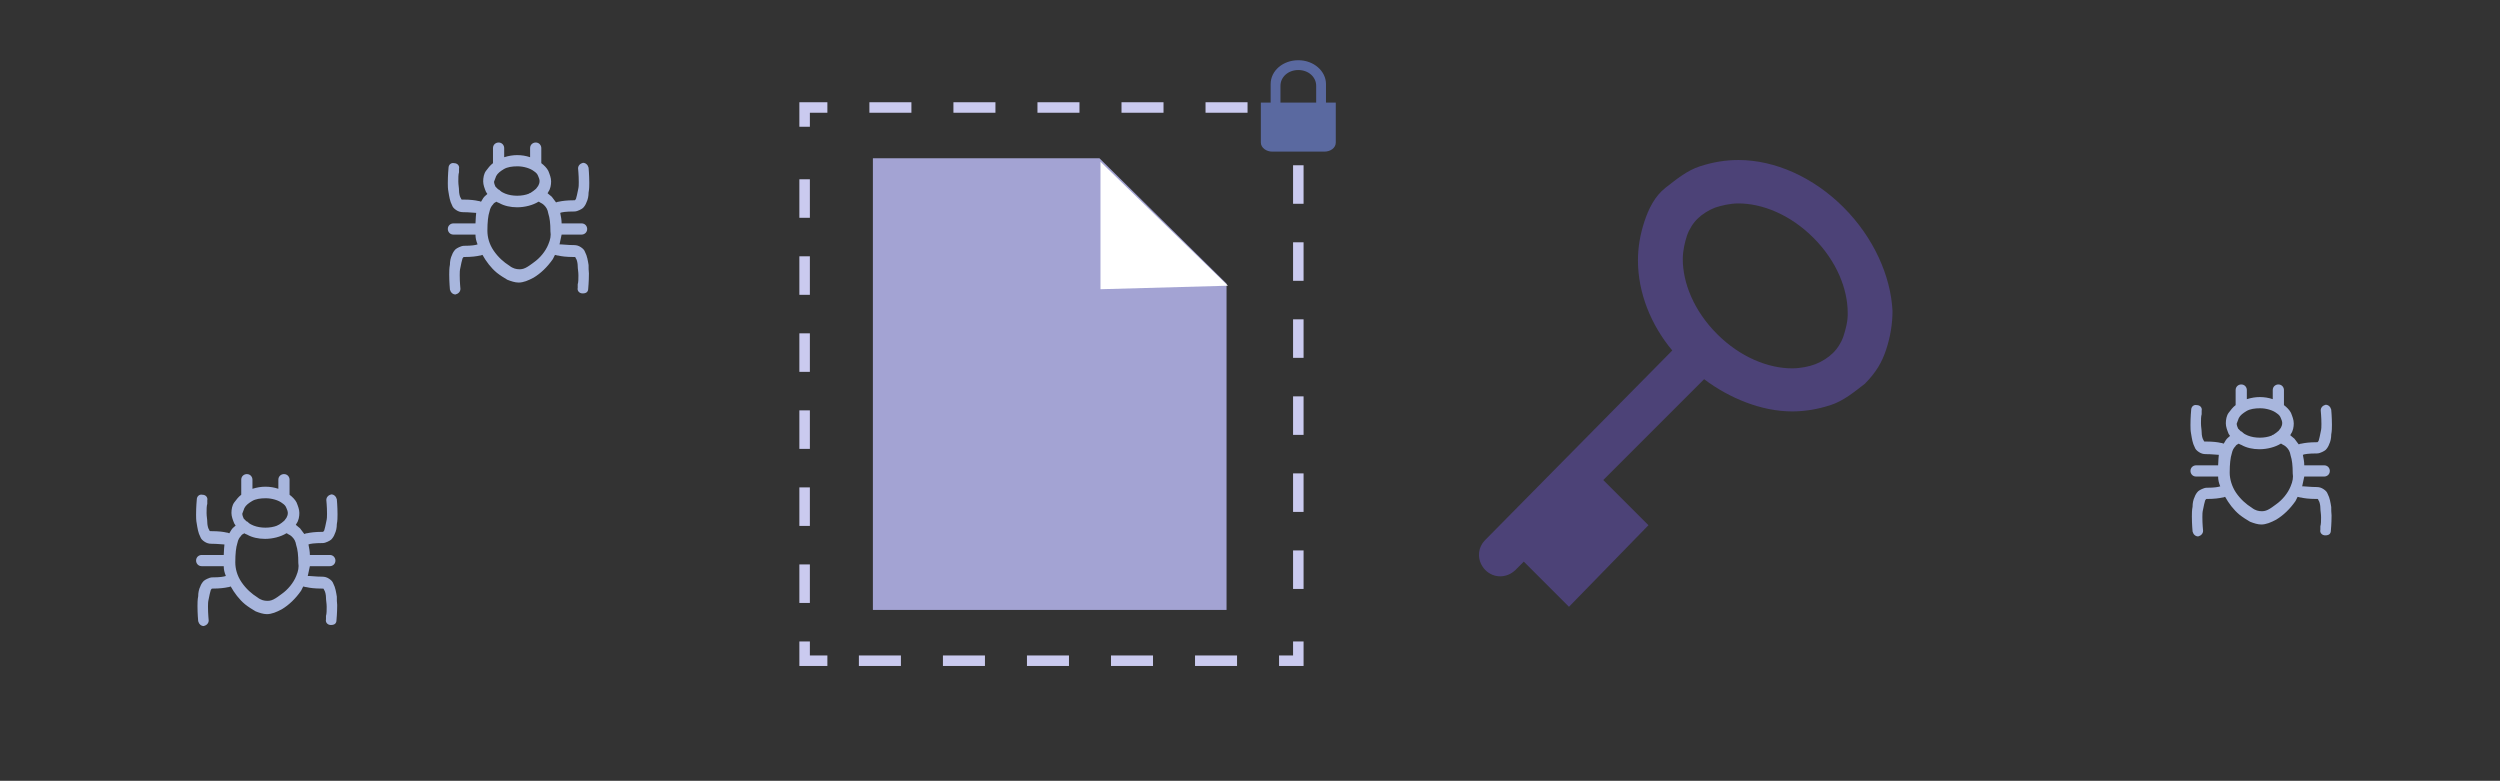 <?xml version="1.0" encoding="utf-8"?>
<!-- Generator: Adobe Illustrator 19.2.0, SVG Export Plug-In . SVG Version: 6.00 Build 0)  -->
<svg version="1.1" id="Layer_1" xmlns="http://www.w3.org/2000/svg" xmlns:xlink="http://www.w3.org/1999/xlink" x="0px" y="0px"
	 viewBox="0 0 714 223" style="enable-background:new 0 0 714 223;" xml:space="preserve">
<rect x="0" y="0" width="714" height="223" fill="#333333" stroke="none"/>
<style type="text/css">
	.st0{fill:#4C4277;}
	.st1{fill:#A3A3D3;}
	.st2{fill:#FFFFFF;}
	.st3{fill:#CACAEF;}
	.st4{fill:#A8B6DD;}
	.st5{fill:#5A69A0;}
</style>
<g>
	<path class="st0" d="M526.5,59.2L526.5,59.2c-8.6-8.6-19.6-13.5-30-13.5c-3.7,0-7.3,0.6-11,1.8s-6.7,3.7-9.8,6.1
		c-3.1,2.4-4.9,6.1-6.1,9.8s-1.8,7.3-1.8,11c0,9.2,3.7,18.4,9.8,25.7l-53.4,54.1c-2.4,2.4-2.4,6.1,0,8.6c2.4,2.4,6.1,2.4,8.6,0
		l2.4-2.4l12.9,12.9l22.7-23.3l-12.9-12.9l28.8-28.8c7.3,5.5,16.5,9.2,25.1,9.2c3.7,0,7.3-0.6,11-1.8s6.7-3.7,9.8-6.1
		c3.1-3.1,4.9-6.1,6.1-9.8c1.2-3.7,1.8-7.3,1.8-11C540,78.8,535.1,67.8,526.5,59.2z M526.5,96c-0.6,1.8-1.8,3.7-3.1,4.9
		c-1.2,1.2-3.1,2.4-4.9,3.1s-4.3,1.2-6.7,1.2c-6.7,0-14.7-3.1-21.4-9.8c-6.7-6.7-9.8-14.7-9.8-21.4c0-2.4,0.6-4.9,1.2-6.7
		s1.8-3.7,3.1-4.9c1.2-1.2,3.1-2.4,4.9-3.1c1.8-0.6,4.3-1.2,6.7-1.2c6.7,0,14.7,3.1,21.4,9.8c6.7,6.7,9.8,14.7,9.8,21.4
		C527.8,91.7,527.1,94.1,526.5,96z"/>
</g>
<g>
	<g>
		<polygon class="st1" points="314,45.2 249.3,45.2 249.3,174.2 350.3,174.2 350.3,81 		"/>
	</g>
	<polygon class="st2" points="314.3,82.6 350.7,81.6 314.3,46.2 	"/>
</g>
<g>
	<polygon class="st3" points="369.3,183.2 369.3,187.2 365.3,187.2 365.3,190.2 372.3,190.2 372.3,183.2 	"/>
	<path class="st3" d="M257.3,187.2h-12v3h12V187.2z M281.3,187.2h-12v3h12V187.2z M305.3,187.2h-12v3h12V187.2z M329.3,187.2h-12v3
		h12V187.2z M353.3,187.2h-12v3h12V187.2z"/>
	<polygon class="st3" points="236.3,187.2 231.3,187.2 231.3,183.2 228.3,183.2 228.3,190.2 236.3,190.2 	"/>
	<path class="st3" d="M231.3,62.2v-11h-3v11H231.3z M231.3,84.2v-11h-3v11H231.3z M231.3,106.2v-11h-3v11H231.3z M231.3,128.2v-11
		h-3v11H231.3z M231.3,150.2v-11h-3v11H231.3z M231.3,172.2v-11h-3v11H231.3z"/>
	<polygon class="st3" points="231.3,36.2 231.3,32.2 236.3,32.2 236.3,29.2 228.3,29.2 228.3,36.2 	"/>
	<path class="st3" d="M344.3,32.2h12v-3h-12V32.2z M320.3,32.2h12v-3h-12V32.2z M296.3,32.2h12v-3h-12V32.2z M272.3,32.2h12v-3h-12
		V32.2z M248.3,32.2h12v-3h-12V32.2z"/>
	<path class="st3" d="M369.3,157.2v11h3v-11H369.3z M369.3,135.2v11h3v-11H369.3z M369.3,113.2v11h3v-11H369.3z M369.3,91.2v11h3
		v-11H369.3z M369.3,69.2v11h3v-11H369.3z M369.3,47.2v11h3v-11H369.3z"/>
</g>
<g>
	<path class="st4" d="M96.2,170.4c-0.2-1.2-0.4-2.6-1-3.7c-0.2-0.6-0.6-1-1.2-1.4s-1.2-0.6-2-0.6c-1.8,0-3-0.2-3.7-0.2
		c-0.2,0-0.2,0-0.4,0c0.2-0.8,0.4-1.8,0.6-2.8h5.7c0.8,0,1.6-0.6,1.6-1.6c0-0.8-0.6-1.6-1.6-1.6h-5.7c0-1-0.2-2-0.4-3
		c0.4-0.2,1.6-0.4,4.1-0.4c0.4,0,1-0.2,1.4-0.4c0.4-0.2,0.8-0.4,1-0.6c0.4-0.4,0.8-1,1-1.6c0.4-0.8,0.6-1.8,0.6-2.8
		c0.2-1,0.2-2,0.2-2.8c0-2.2-0.2-4.3-0.2-4.3c-0.2-0.8-0.8-1.4-1.6-1.4c-0.8,0.2-1.4,0.8-1.4,1.6l0,0l0,0c0,0.2,0.2,1.8,0.2,3.9
		c0,0.8,0,1.4-0.2,2.2c-0.2,1-0.4,2-0.6,2.6c-0.2,0.2-0.2,0.4-0.4,0.4c0,0,0,0-0.2,0c-2,0-3.4,0.2-4.3,0.4c-0.4,0-0.6,0.2-0.8,0.2
		c-0.4-0.6-0.8-1-1.2-1.6c-0.4-0.4-0.8-0.6-1.2-1c0-0.2,0.2-0.2,0.2-0.4c0.6-0.8,0.8-2,0.8-3s-0.4-2-0.8-3c-0.4-0.8-1.2-1.6-2-2.2
		V137c0-0.8-0.6-1.6-1.6-1.6c-0.8,0-1.6,0.6-1.6,1.6v2.6c-1.2-0.4-2.4-0.6-3.7-0.6c-1.2,0-2.4,0.2-3.7,0.6V137
		c0-0.8-0.6-1.6-1.6-1.6c-0.8,0-1.6,0.6-1.6,1.6v4.3c-0.8,0.6-1.4,1.4-2,2.2c-0.6,0.8-0.8,2-0.8,3s0.4,2,0.8,3
		c0.2,0.2,0.2,0.4,0.4,0.6c-0.4,0.4-0.8,0.6-1.2,1.2c-0.2,0.4-0.4,0.6-0.6,1c-0.2,0-0.4-0.2-0.8-0.2c-0.8-0.2-2.2-0.4-4.3-0.4h-0.2
		c0,0,0,0-0.2,0c-0.2,0-0.2-0.4-0.4-0.6c-0.2-0.4-0.4-1.2-0.4-2s-0.2-1.6-0.2-2.6s0-2,0.2-2.6c0-0.4,0-0.6,0-0.8v-0.2l0,0l0,0
		c0.2-0.8-0.4-1.6-1.4-1.6c-0.8-0.2-1.6,0.4-1.6,1.4l0,0c0,0-0.2,2-0.2,4.3c0,0.8,0,1.6,0.2,2.6c0.2,1.2,0.4,2.6,1,3.7
		c0.2,0.6,0.6,1,1.2,1.4s1.2,0.6,2,0.6c1.8,0,3,0.2,3.7,0.2c0,0-0.2,2-0.2,3h-6.3c-0.8,0-1.6,0.6-1.6,1.6c0,0.8,0.6,1.6,1.6,1.6h6.3
		c0,1,0.2,1.8,0.6,2.8c-0.6,0.2-1.6,0.4-3.9,0.4c-0.4,0-1,0.2-1.4,0.4s-0.8,0.4-1,0.6c-0.4,0.4-0.8,1-1,1.6
		c-0.4,0.8-0.6,1.8-0.6,2.8c-0.2,1-0.2,2-0.2,2.8c0,2.2,0.2,4.3,0.2,4.3c0.2,0.8,0.8,1.4,1.6,1.4c0.8-0.2,1.4-0.8,1.4-1.6l0,0l0,0
		c0-0.2-0.2-1.8-0.2-3.9c0-0.8,0-1.4,0.2-2.2c0.2-1,0.4-2,0.6-2.6c0.2-0.2,0.2-0.4,0.4-0.4c0,0,0,0,0.2,0c2,0,3.4-0.2,4.3-0.4
		c0.4,0,0.6-0.2,0.8-0.2c1,1.8,2.4,3.7,4.1,5.1c1,0.8,2,1.4,3,2c1,0.4,2.2,0.8,3.2,0.8c1.4,0,2.8-0.6,4.3-1.4c2-1.2,3.9-3,5.5-5.3
		c0.2-0.4,0.4-0.8,0.6-1.2c0.2,0,0.6,0.2,1,0.2c0.8,0.2,2.2,0.4,4.3,0.4h0.2c0,0,0,0,0.2,0c0.2,0,0.2,0.4,0.4,0.6
		c0.2,0.4,0.4,1.2,0.4,2s0.2,1.6,0.2,2.6s0,2-0.2,2.6c0,0.4,0,0.6,0,0.8v0.2l0,0l0,0c-0.2,0.8,0.4,1.6,1.4,1.6s1.6-0.4,1.6-1.4l0,0
		c0,0,0.2-2,0.2-4.3C96.2,172.1,96.2,171.2,96.2,170.4z M69.8,145.1c0.4-0.8,1.2-1.4,2.2-2s2.4-0.8,3.9-0.8c1.8,0,3.7,0.6,4.7,1.4
		c0.6,0.4,1,0.8,1.2,1.4c0.2,0.4,0.4,1,0.4,1.4c0,0.6-0.2,1-0.4,1.4c-0.2,0.2-0.4,0.6-0.6,0.8c-0.4,0.4-1,0.8-1.6,1.2
		c-0.2,0-0.2,0-0.4,0.2c-1,0.4-2.2,0.6-3.4,0.6c-1.2,0-2.4-0.2-3.4-0.6c-0.4-0.2-1-0.4-1.4-0.8c-0.2-0.2-0.4-0.4-0.6-0.4
		c-0.2-0.2-0.6-0.6-0.8-0.8c-0.2-0.4-0.4-1-0.4-1.4C69.4,146.1,69.6,145.7,69.8,145.1z M84.6,164.5c-0.8,2-2.4,3.9-4.1,5.1
		c-0.8,0.6-1.6,1.2-2.4,1.6c-0.8,0.4-1.4,0.4-1.8,0.4c-0.8,0-1.8-0.2-2.8-1c-1.6-1-3.2-2.4-4.5-4.3c-1.3-1.9-1.8-3.9-1.8-5.7
		c0-2.4,0.2-4.3,0.6-5.5c0.2-1,0.6-1.6,1-2c0.2-0.4,0.6-0.6,1-0.8l0,0c0.2,0.2,0.4,0.2,0.8,0.4c1.4,0.8,3.2,1.2,5.1,1.2
		c2.2,0,4.5-0.6,6.1-1.6c0.2,0,0.4,0.2,0.4,0.2c0.4,0.2,0.8,0.4,1.2,0.8c0.6,0.6,1,1.2,1.2,2.4c0.4,1.2,0.6,2.8,0.6,5.1
		C85.4,161.9,85.2,163.1,84.6,164.5z"/>
</g>
<g>
	<path class="st4" d="M168.1,75.7c-0.2-1.2-0.4-2.6-1-3.7c-0.2-0.6-0.6-1-1.2-1.4s-1.2-0.6-2-0.6c-1.8,0-3-0.2-3.7-0.2
		c-0.2,0-0.2,0-0.4,0c0.2-0.8,0.4-1.8,0.6-2.8h5.7c0.8,0,1.6-0.6,1.6-1.6c0-0.8-0.6-1.6-1.6-1.6h-5.7c0-1-0.2-2-0.4-3
		c0.4-0.2,1.6-0.4,4.1-0.4c0.4,0,1-0.2,1.4-0.4c0.4-0.2,0.8-0.4,1-0.6c0.4-0.4,0.8-1,1-1.6c0.4-0.8,0.6-1.8,0.6-2.8
		c0.2-1,0.2-2,0.2-2.8c0-2.2-0.2-4.3-0.2-4.3c-0.2-0.8-0.8-1.4-1.6-1.4c-0.8,0.2-1.4,0.8-1.4,1.6l0,0l0,0c0,0.2,0.2,1.8,0.2,3.9
		c0,0.8,0,1.4-0.2,2.2c-0.2,1-0.4,2-0.6,2.6c-0.2,0.2-0.2,0.4-0.4,0.4c0,0,0,0-0.2,0c-2,0-3.4,0.2-4.3,0.4c-0.4,0-0.6,0.2-0.8,0.2
		c-0.4-0.6-0.8-1-1.2-1.6c-0.4-0.4-0.8-0.6-1.2-1c0-0.2,0.2-0.2,0.2-0.4c0.6-0.8,0.8-2,0.8-3s-0.4-2-0.8-3c-0.4-0.8-1.2-1.6-2-2.2
		v-4.3c0-0.8-0.6-1.6-1.6-1.6c-0.8,0-1.6,0.6-1.6,1.6v2.6c-1.2-0.4-2.4-0.6-3.7-0.6c-1.2,0-2.4,0.2-3.7,0.6v-2.6
		c0-0.8-0.6-1.6-1.6-1.6c-0.8,0-1.6,0.6-1.6,1.6v4.3c-0.8,0.6-1.4,1.4-2,2.2s-0.8,2-0.8,3s0.4,2,0.8,3c0.2,0.2,0.2,0.4,0.4,0.6
		c-0.4,0.4-0.8,0.6-1.2,1.2c-0.2,0.4-0.4,0.6-0.6,1c-0.2,0-0.4-0.2-0.8-0.2c-0.8-0.2-2.2-0.4-4.3-0.4h-0.2c0,0,0,0-0.2,0
		c-0.2,0-0.2-0.4-0.4-0.6c-0.2-0.4-0.4-1.2-0.4-2s-0.2-1.6-0.2-2.6s0-2,0.2-2.6c0-0.4,0-0.6,0-0.8v-0.2l0,0l0,0
		c0.2-0.8-0.4-1.6-1.4-1.6c-0.8-0.2-1.6,0.4-1.6,1.4l0,0c0,0-0.2,2-0.2,4.3c0,0.8,0,1.6,0.2,2.6c0.2,1.2,0.4,2.6,1,3.7
		c0.2,0.6,0.6,1,1.2,1.4s1.2,0.6,2,0.6c1.8,0,3,0.2,3.7,0.2c0,0-0.2,2-0.2,3h-6.3c-0.8,0-1.6,0.6-1.6,1.6c0,0.8,0.6,1.6,1.6,1.6h6.3
		c0,1,0.2,1.8,0.6,2.8c-0.6,0.2-1.6,0.4-3.9,0.4c-0.4,0-1,0.2-1.4,0.4c-0.4,0.2-0.8,0.4-1,0.6c-0.4,0.4-0.8,1-1,1.6
		c-0.4,0.8-0.6,1.8-0.6,2.8c-0.2,1-0.2,2-0.2,2.8c0,2.2,0.2,4.3,0.2,4.3c0.2,0.8,0.8,1.4,1.6,1.4c0.8-0.2,1.4-0.8,1.4-1.6l0,0l0,0
		c0-0.2-0.2-1.8-0.2-3.9c0-0.8,0-1.4,0.2-2.2c0.2-1,0.4-2,0.6-2.6c0.2-0.2,0.2-0.4,0.4-0.4c0,0,0,0,0.2,0c2,0,3.4-0.2,4.3-0.4
		c0.4,0,0.6-0.2,0.8-0.2c1,1.8,2.4,3.7,4.1,5.1c1,0.8,2,1.4,3,2c1,0.4,2.2,0.8,3.2,0.8c1.4,0,2.8-0.6,4.3-1.4c2-1.2,3.9-3,5.5-5.3
		c0.2-0.4,0.4-0.8,0.6-1.2c0.2,0,0.6,0.2,1,0.2c0.8,0.2,2.2,0.4,4.3,0.4h0.2c0,0,0,0,0.2,0c0.2,0,0.2,0.4,0.4,0.6
		c0.2,0.4,0.4,1.2,0.4,2s0.2,1.6,0.2,2.6s0,2-0.2,2.6c0,0.4,0,0.6,0,0.8v0.2l0,0l0,0c-0.2,0.8,0.4,1.6,1.4,1.6s1.6-0.4,1.6-1.4l0,0
		c0,0,0.2-2,0.2-4.3C168.1,77.3,168.1,76.5,168.1,75.7z M141.7,50.3c0.4-0.8,1.2-1.4,2.2-2s2.4-0.8,3.9-0.8c1.8,0,3.7,0.6,4.7,1.4
		c0.6,0.4,1,0.8,1.2,1.4c0.2,0.4,0.4,1,0.4,1.4c0,0.6-0.2,1-0.4,1.4c-0.2,0.2-0.4,0.6-0.6,0.8c-0.4,0.4-1,0.8-1.6,1.2
		c-0.2,0-0.2,0-0.4,0.2c-1,0.4-2.2,0.6-3.4,0.6s-2.4-0.2-3.4-0.6c-0.4-0.2-1-0.4-1.4-0.8c-0.2-0.2-0.4-0.4-0.6-0.4
		c-0.2-0.2-0.6-0.6-0.8-0.8c-0.2-0.4-0.4-1-0.4-1.4C141.3,51.3,141.5,50.9,141.7,50.3z M156.6,69.8c-0.8,2-2.4,3.9-4.1,5.1
		c-0.8,0.6-1.6,1.2-2.4,1.6c-0.8,0.4-1.4,0.4-1.8,0.4c-0.8,0-1.8-0.2-2.8-1c-1.6-1-3.2-2.4-4.5-4.3c-1.3-1.9-1.8-3.9-1.8-5.7
		c0-2.4,0.2-4.3,0.6-5.5c0.2-1,0.6-1.6,1-2c0.2-0.4,0.6-0.6,1-0.8l0,0c0.2,0.2,0.4,0.2,0.8,0.4c1.4,0.8,3.2,1.2,5.1,1.2
		c2.2,0,4.5-0.6,6.1-1.6c0.2,0,0.4,0.2,0.4,0.2c0.4,0.2,0.8,0.4,1.2,0.8c0.6,0.6,1,1.2,1.2,2.4c0.4,1.2,0.6,2.8,0.6,5.1
		C157.4,67.2,157.2,68.4,156.6,69.8z"/>
</g>
<g>
	<path class="st4" d="M665.8,144.8c-0.2-1.2-0.4-2.6-1-3.7c-0.2-0.6-0.6-1-1.2-1.4c-0.6-0.4-1.2-0.6-2-0.6c-1.8,0-3-0.2-3.7-0.2
		c-0.2,0-0.2,0-0.4,0c0.2-0.8,0.4-1.8,0.6-2.8h5.7c0.8,0,1.6-0.6,1.6-1.6c0-0.8-0.6-1.6-1.6-1.6h-5.7c0-1-0.2-2-0.4-3
		c0.4-0.2,1.6-0.4,4.1-0.4c0.4,0,1-0.2,1.4-0.4s0.8-0.4,1-0.6c0.4-0.4,0.8-1,1-1.6c0.4-0.8,0.6-1.8,0.6-2.8c0.2-1,0.2-2,0.2-2.8
		c0-2.2-0.2-4.3-0.2-4.3c-0.2-0.8-0.8-1.4-1.6-1.4c-0.8,0.2-1.4,0.8-1.4,1.6l0,0l0,0c0,0.2,0.2,1.8,0.2,3.9c0,0.8,0,1.4-0.2,2.2
		c-0.2,1-0.4,2-0.6,2.6c-0.2,0.2-0.2,0.4-0.4,0.4c0,0,0,0-0.2,0c-2,0-3.4,0.2-4.3,0.4c-0.4,0-0.6,0.2-0.8,0.2
		c-0.4-0.6-0.8-1-1.2-1.6c-0.4-0.4-0.8-0.6-1.2-1c0-0.2,0.2-0.2,0.2-0.4c0.6-0.8,0.8-2,0.8-3s-0.4-2-0.8-3c-0.4-0.8-1.2-1.6-2-2.2
		v-4.3c0-0.8-0.6-1.6-1.6-1.6c-0.8,0-1.6,0.6-1.6,1.6v2.6c-1.2-0.4-2.4-0.6-3.7-0.6c-1.2,0-2.4,0.2-3.7,0.6v-2.6
		c0-0.8-0.6-1.6-1.6-1.6c-0.8,0-1.6,0.6-1.6,1.6v4.3c-0.8,0.6-1.4,1.4-2,2.2c-0.6,0.8-0.8,2-0.8,3s0.4,2,0.8,3
		c0.2,0.2,0.2,0.4,0.4,0.6c-0.4,0.4-0.8,0.6-1.2,1.2c-0.2,0.4-0.4,0.6-0.6,1c-0.2,0-0.4-0.2-0.8-0.2c-0.8-0.2-2.2-0.4-4.3-0.4h-0.2
		c0,0,0,0-0.2,0s-0.2-0.4-0.4-0.6c-0.2-0.4-0.4-1.2-0.4-2s-0.2-1.6-0.2-2.6s0-2,0.2-2.6c0-0.4,0-0.6,0-0.8v-0.2l0,0l0,0
		c0.2-0.8-0.4-1.6-1.4-1.6c-0.8-0.2-1.6,0.4-1.6,1.4l0,0c0,0-0.2,2-0.2,4.3c0,0.8,0,1.6,0.2,2.6c0.2,1.2,0.4,2.6,1,3.7
		c0.2,0.6,0.6,1,1.2,1.4c0.6,0.4,1.2,0.6,2,0.6c1.8,0,3,0.2,3.7,0.2c0,0-0.2,2-0.2,3h-6.3c-0.8,0-1.6,0.6-1.6,1.6
		c0,0.8,0.6,1.6,1.6,1.6h6.3c0,1,0.2,1.8,0.6,2.8c-0.6,0.2-1.6,0.4-3.9,0.4c-0.4,0-1,0.2-1.4,0.4c-0.4,0.2-0.8,0.4-1,0.6
		c-0.4,0.4-0.8,1-1,1.6c-0.4,0.8-0.6,1.8-0.6,2.8c-0.2,1-0.2,2-0.2,2.8c0,2.2,0.2,4.3,0.2,4.3c0.2,0.8,0.8,1.4,1.6,1.4
		c0.8-0.2,1.4-0.8,1.4-1.6l0,0l0,0c0-0.2-0.2-1.8-0.2-3.9c0-0.8,0-1.4,0.2-2.2c0.2-1,0.4-2,0.6-2.6c0.2-0.2,0.2-0.4,0.4-0.4
		c0,0,0,0,0.2,0c2,0,3.4-0.2,4.3-0.4c0.4,0,0.6-0.2,0.8-0.2c1,1.8,2.4,3.7,4.1,5.1c1,0.8,2,1.4,3,2c1,0.4,2.2,0.8,3.2,0.8
		c1.4,0,2.8-0.6,4.3-1.4c2-1.2,3.9-3,5.5-5.3c0.2-0.4,0.4-0.8,0.6-1.2c0.2,0,0.6,0.2,1,0.2c0.8,0.2,2.2,0.4,4.3,0.4h0.2
		c0,0,0,0,0.2,0s0.2,0.4,0.4,0.6c0.2,0.4,0.4,1.2,0.4,2s0.2,1.6,0.2,2.6s0,2-0.2,2.6c0,0.4,0,0.6,0,0.8v0.2l0,0l0,0
		c-0.2,0.8,0.4,1.6,1.4,1.6s1.6-0.4,1.6-1.4l0,0c0,0,0.2-2,0.2-4.3C665.8,146.4,665.8,145.6,665.8,144.8z M639.4,119.4
		c0.4-0.8,1.2-1.4,2.2-2s2.4-0.8,3.9-0.8c1.8,0,3.7,0.6,4.7,1.4c0.6,0.4,1,0.8,1.2,1.4c0.2,0.4,0.4,1,0.4,1.4c0,0.6-0.2,1-0.4,1.4
		c-0.2,0.2-0.4,0.6-0.6,0.8c-0.4,0.4-1,0.8-1.6,1.2c-0.2,0-0.2,0-0.4,0.2c-1,0.4-2.2,0.6-3.4,0.6s-2.4-0.2-3.4-0.6
		c-0.4-0.2-1-0.4-1.4-0.8c-0.2-0.2-0.4-0.4-0.6-0.4c-0.2-0.2-0.6-0.6-0.8-0.8c-0.2-0.4-0.4-1-0.4-1.4
		C639,120.4,639.2,120,639.4,119.4z M654.2,138.9c-0.8,2-2.4,3.9-4.1,5.1c-0.8,0.6-1.6,1.2-2.4,1.6c-0.8,0.4-1.4,0.4-1.8,0.4
		c-0.8,0-1.8-0.2-2.8-1c-1.6-1-3.2-2.4-4.5-4.3c-1.2-1.8-1.8-3.9-1.8-5.7c0-2.4,0.2-4.3,0.6-5.5c0.2-1,0.6-1.6,1-2
		c0.2-0.4,0.6-0.6,1-0.8l0,0c0.2,0.2,0.4,0.2,0.8,0.4c1.4,0.8,3.2,1.2,5.1,1.2c2.2,0,4.5-0.6,6.1-1.6c0.2,0,0.4,0.2,0.4,0.2
		c0.4,0.2,0.8,0.4,1.2,0.8c0.6,0.6,1,1.2,1.2,2.4c0.4,1.2,0.6,2.8,0.6,5.1C655,136.3,654.8,137.5,654.2,138.9z"/>
</g>
<path class="st5" d="M378.7,29.3V24c0-3.7-3.5-6.8-7.9-6.8s-7.9,3-7.9,6.8v5.3h-2.8v2.9v5.3v3.2c0,1.6,1.7,2.6,3.2,2.6h15
	c1.6,0,3.2-1,3.2-2.6v-3.2v-5.3v-2.9H378.7z M370.8,20c2.9,0,5.1,2,5.1,4.5v4.8h-10.2v-4.8C365.7,22,367.9,20,370.8,20z"/>
</svg>
